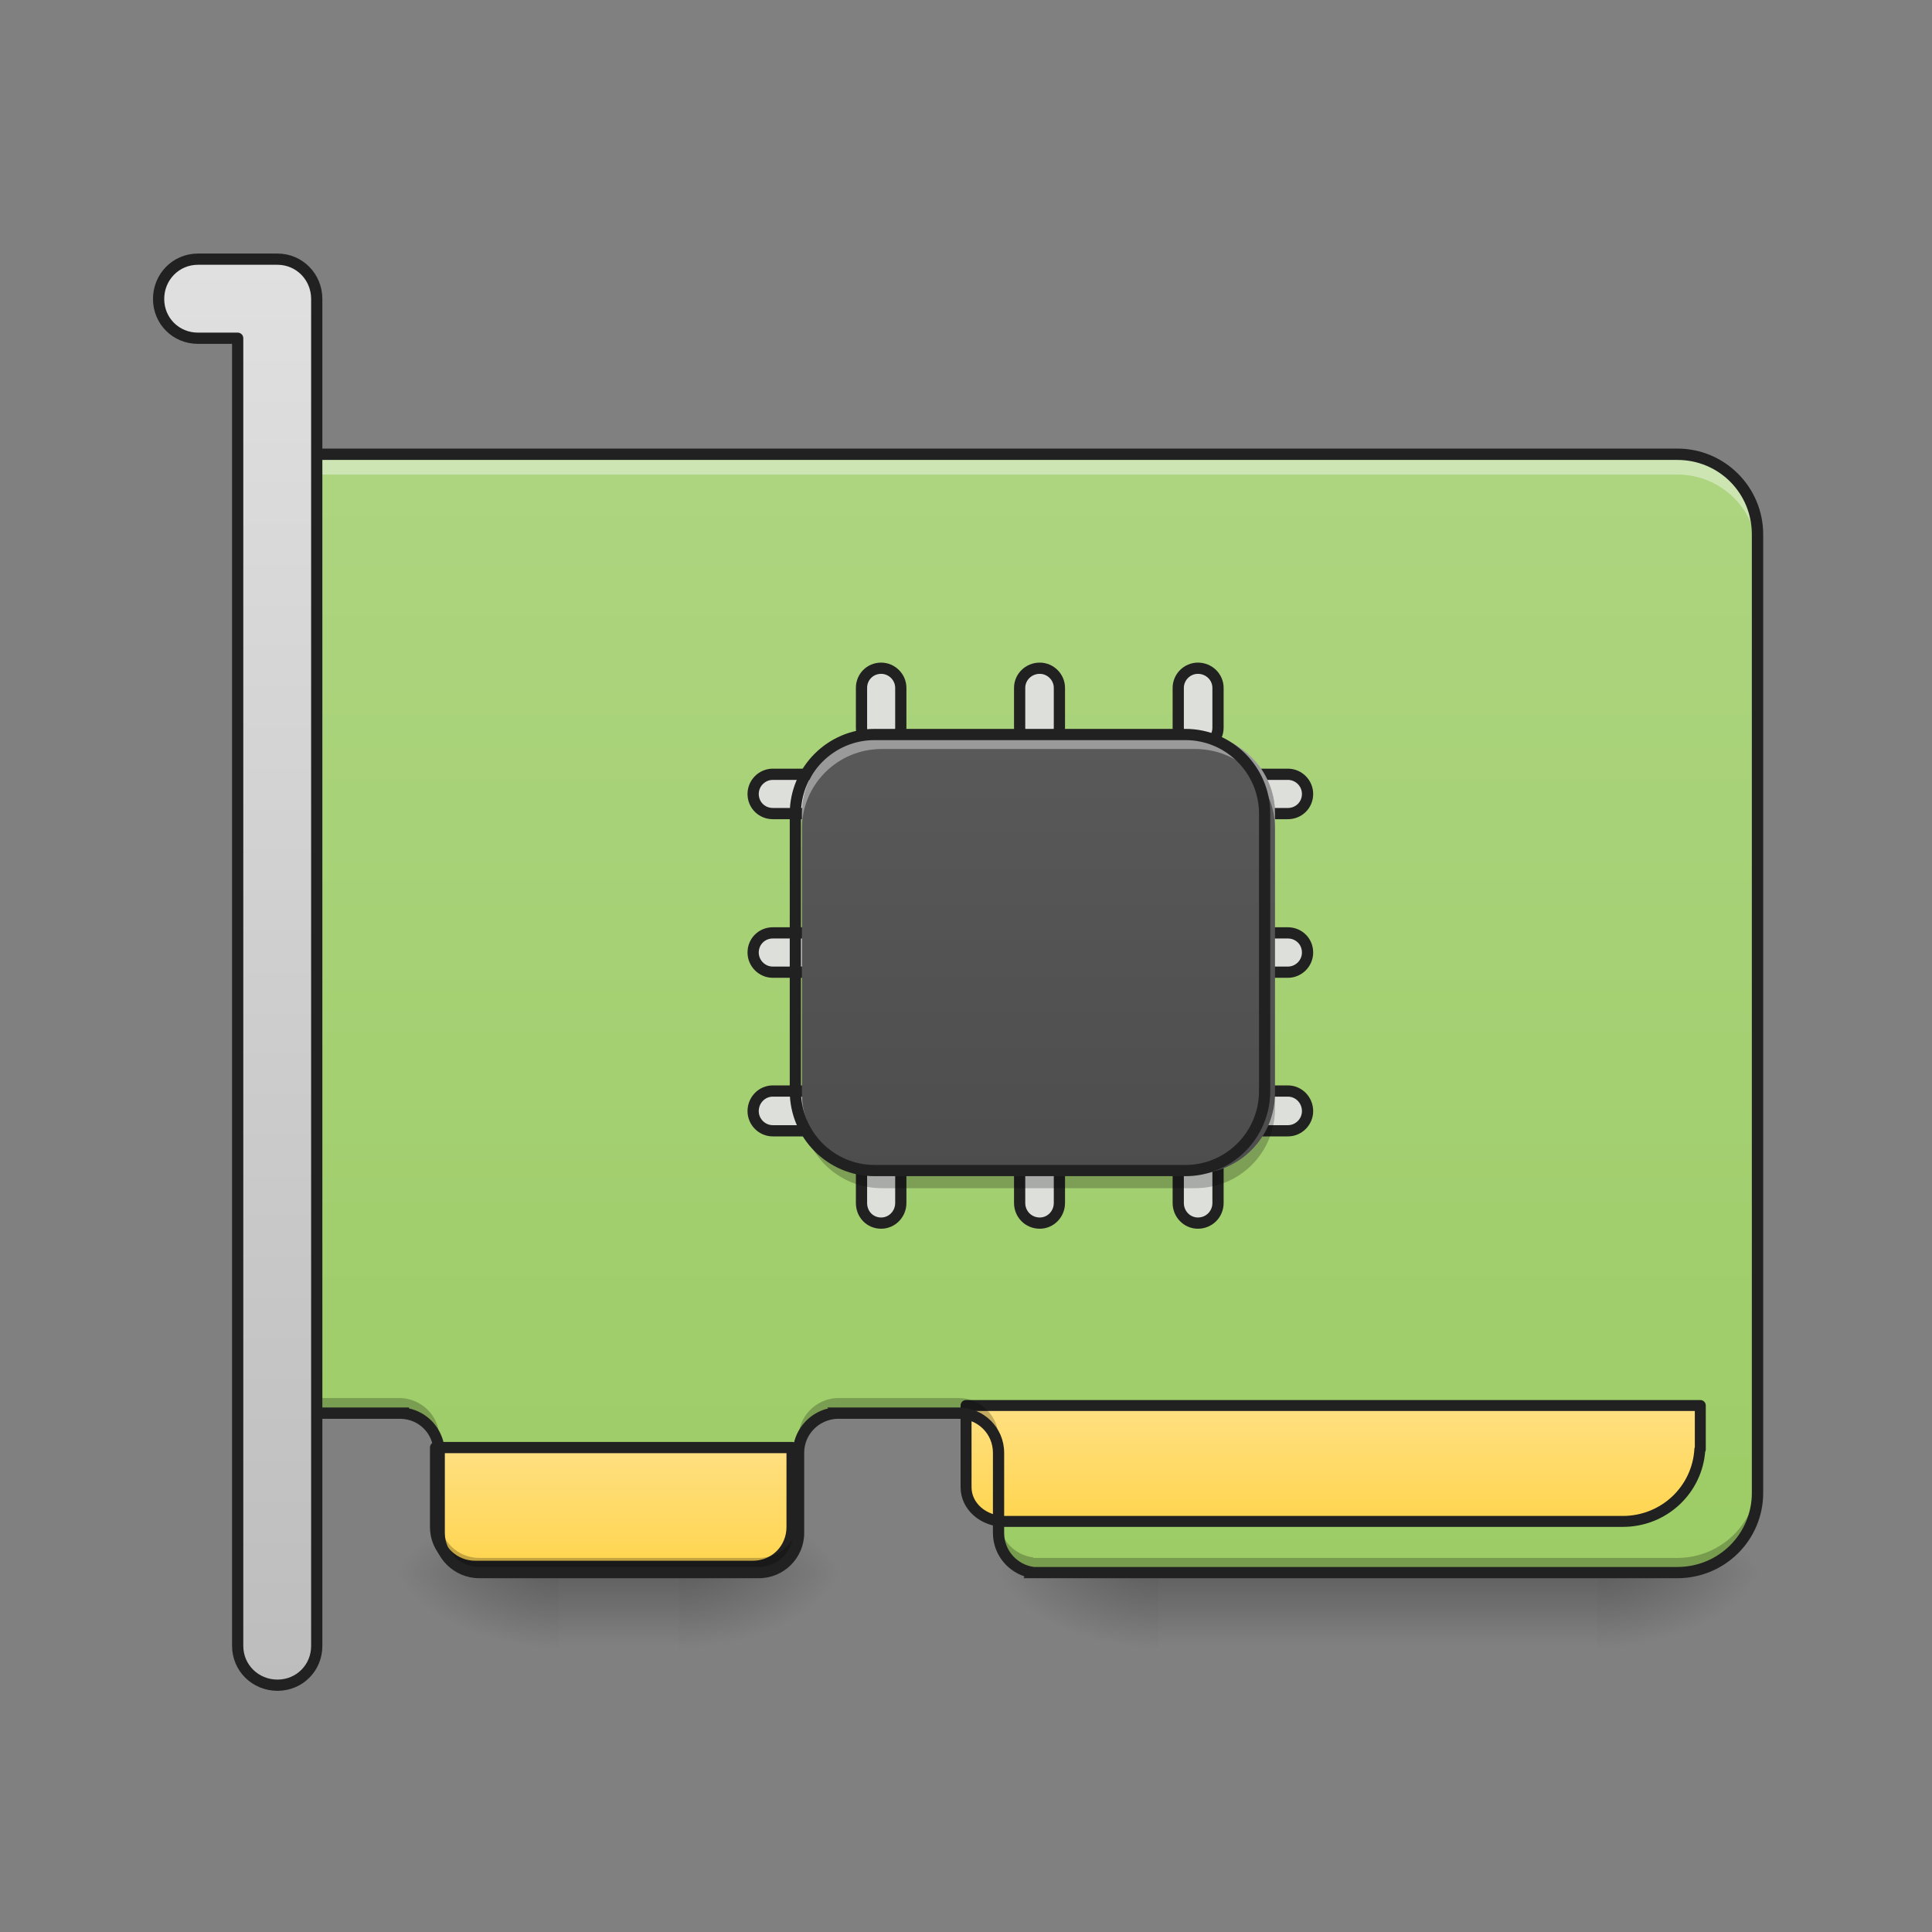 <?xml version="1.0" encoding="UTF-8"?>
<svg xmlns="http://www.w3.org/2000/svg" xmlns:xlink="http://www.w3.org/1999/xlink" width="16px" height="16px" viewBox="0 0 16 16" version="1.1">
<rect x="0" y="0" width="16" height="16" fill="#808080" stroke="none"/>
<defs>
<linearGradient id="linear0" gradientUnits="userSpaceOnUse" x1="349.25" y1="233.5" x2="349.25" y2="254.667" gradientTransform="matrix(0.031,0,0,0.031,-0.662,5.727)">
<stop offset="0" style="stop-color:rgb(0%,0%,0%);stop-opacity:0.275;"/>
<stop offset="1" style="stop-color:rgb(0%,0%,0%);stop-opacity:0;"/>
</linearGradient>
<radialGradient id="radial0" gradientUnits="userSpaceOnUse" cx="450.909" cy="189.579" fx="450.909" fy="189.579" r="21.167" gradientTransform="matrix(0,-0.039,-0.07,-0,26.396,30.805)">
<stop offset="0" style="stop-color:rgb(0%,0%,0%);stop-opacity:0.314;"/>
<stop offset="0.222" style="stop-color:rgb(0%,0%,0%);stop-opacity:0.275;"/>
<stop offset="1" style="stop-color:rgb(0%,0%,0%);stop-opacity:0;"/>
</radialGradient>
<radialGradient id="radial1" gradientUnits="userSpaceOnUse" cx="450.909" cy="189.579" fx="450.909" fy="189.579" r="21.167" gradientTransform="matrix(-0,0.039,0.07,0,-3.574,-4.756)">
<stop offset="0" style="stop-color:rgb(0%,0%,0%);stop-opacity:0.314;"/>
<stop offset="0.222" style="stop-color:rgb(0%,0%,0%);stop-opacity:0.275;"/>
<stop offset="1" style="stop-color:rgb(0%,0%,0%);stop-opacity:0;"/>
</radialGradient>
<radialGradient id="radial2" gradientUnits="userSpaceOnUse" cx="450.909" cy="189.579" fx="450.909" fy="189.579" r="21.167" gradientTransform="matrix(-0,-0.039,0.07,-0,-3.574,30.805)">
<stop offset="0" style="stop-color:rgb(0%,0%,0%);stop-opacity:0.314;"/>
<stop offset="0.222" style="stop-color:rgb(0%,0%,0%);stop-opacity:0.275;"/>
<stop offset="1" style="stop-color:rgb(0%,0%,0%);stop-opacity:0;"/>
</radialGradient>
<radialGradient id="radial3" gradientUnits="userSpaceOnUse" cx="450.909" cy="189.579" fx="450.909" fy="189.579" r="21.167" gradientTransform="matrix(0,0.039,-0.07,0,26.396,-4.756)">
<stop offset="0" style="stop-color:rgb(0%,0%,0%);stop-opacity:0.314;"/>
<stop offset="0.222" style="stop-color:rgb(0%,0%,0%);stop-opacity:0.275;"/>
<stop offset="1" style="stop-color:rgb(0%,0%,0%);stop-opacity:0;"/>
</radialGradient>
<linearGradient id="linear1" gradientUnits="userSpaceOnUse" x1="349.25" y1="233.5" x2="349.25" y2="254.667" gradientTransform="matrix(0.031,0,0,0.031,-5.623,5.727)">
<stop offset="0" style="stop-color:rgb(0%,0%,0%);stop-opacity:0.275;"/>
<stop offset="1" style="stop-color:rgb(0%,0%,0%);stop-opacity:0;"/>
</linearGradient>
<radialGradient id="radial4" gradientUnits="userSpaceOnUse" cx="450.909" cy="189.579" fx="450.909" fy="189.579" r="21.167" gradientTransform="matrix(0,-0.039,-0.07,-0,18.789,30.805)">
<stop offset="0" style="stop-color:rgb(0%,0%,0%);stop-opacity:0.314;"/>
<stop offset="0.222" style="stop-color:rgb(0%,0%,0%);stop-opacity:0.275;"/>
<stop offset="1" style="stop-color:rgb(0%,0%,0%);stop-opacity:0;"/>
</radialGradient>
<radialGradient id="radial5" gradientUnits="userSpaceOnUse" cx="450.909" cy="189.579" fx="450.909" fy="189.579" r="21.167" gradientTransform="matrix(-0,0.039,0.07,0,-8.535,-4.756)">
<stop offset="0" style="stop-color:rgb(0%,0%,0%);stop-opacity:0.314;"/>
<stop offset="0.222" style="stop-color:rgb(0%,0%,0%);stop-opacity:0.275;"/>
<stop offset="1" style="stop-color:rgb(0%,0%,0%);stop-opacity:0;"/>
</radialGradient>
<radialGradient id="radial6" gradientUnits="userSpaceOnUse" cx="450.909" cy="189.579" fx="450.909" fy="189.579" r="21.167" gradientTransform="matrix(-0,-0.039,0.07,-0,-8.535,30.805)">
<stop offset="0" style="stop-color:rgb(0%,0%,0%);stop-opacity:0.314;"/>
<stop offset="0.222" style="stop-color:rgb(0%,0%,0%);stop-opacity:0.275;"/>
<stop offset="1" style="stop-color:rgb(0%,0%,0%);stop-opacity:0;"/>
</radialGradient>
<radialGradient id="radial7" gradientUnits="userSpaceOnUse" cx="450.909" cy="189.579" fx="450.909" fy="189.579" r="21.167" gradientTransform="matrix(0,0.039,-0.07,0,18.789,-4.756)">
<stop offset="0" style="stop-color:rgb(0%,0%,0%);stop-opacity:0.314;"/>
<stop offset="0.222" style="stop-color:rgb(0%,0%,0%);stop-opacity:0.275;"/>
<stop offset="1" style="stop-color:rgb(0%,0%,0%);stop-opacity:0;"/>
</radialGradient>
<linearGradient id="linear2" gradientUnits="userSpaceOnUse" x1="201.083" y1="212.333" x2="201.083" y2="-105.167" gradientTransform="matrix(0.031,0,0,0.031,-0.331,6.719)">
<stop offset="0" style="stop-color:rgb(61.176%,80%,39.608%);stop-opacity:1;"/>
<stop offset="1" style="stop-color:rgb(68.235%,83.529%,50.588%);stop-opacity:1;"/>
</linearGradient>
<linearGradient id="linear3" gradientUnits="userSpaceOnUse" x1="298.685" y1="201.75" x2="298.685" y2="170" gradientTransform="matrix(2.25,0,0,1,-502.708,0)">
<stop offset="0" style="stop-color:rgb(100%,83.529%,30.98%);stop-opacity:1;"/>
<stop offset="1" style="stop-color:rgb(100%,87.843%,50.98%);stop-opacity:1;"/>
</linearGradient>
<linearGradient id="linear4" gradientUnits="userSpaceOnUse" x1="298.685" y1="201.75" x2="298.685" y2="170" gradientTransform="matrix(8.504,0,0,3.78,-1340,812.599)">
<stop offset="0" style="stop-color:rgb(100%,83.529%,30.98%);stop-opacity:1;"/>
<stop offset="1" style="stop-color:rgb(100%,87.843%,50.98%);stop-opacity:1;"/>
</linearGradient>
<linearGradient id="linear5" gradientUnits="userSpaceOnUse" x1="254" y1="201.75" x2="254" y2="-94.583" gradientTransform="matrix(0.031,0,0,0.031,0.331,6.719)">
<stop offset="0" style="stop-color:rgb(25.882%,25.882%,25.882%);stop-opacity:1;"/>
<stop offset="1" style="stop-color:rgb(38.039%,38.039%,38.039%);stop-opacity:1;"/>
</linearGradient>
<linearGradient id="linear6" gradientUnits="userSpaceOnUse" x1="84.667" y1="233.5" x2="84.667" y2="-147.5" >
<stop offset="0" style="stop-color:rgb(74.118%,74.118%,74.118%);stop-opacity:1;"/>
<stop offset="1" style="stop-color:rgb(87.843%,87.843%,87.843%);stop-opacity:1;"/>
</linearGradient>
</defs>
<g id="surface1">
<path style=" stroke:none;fill-rule:nonzero;fill:url(#linear0);" d="M 9.594 13.023 L 13.23 13.023 L 13.23 13.688 L 9.594 13.688 Z M 9.594 13.023 "/>
<path style=" stroke:none;fill-rule:nonzero;fill:url(#radial0);" d="M 13.23 13.023 L 14.555 13.023 L 14.555 12.363 L 13.23 12.363 Z M 13.23 13.023 "/>
<path style=" stroke:none;fill-rule:nonzero;fill:url(#radial1);" d="M 9.594 13.023 L 8.27 13.023 L 8.27 13.688 L 9.594 13.688 Z M 9.594 13.023 "/>
<path style=" stroke:none;fill-rule:nonzero;fill:url(#radial2);" d="M 9.594 13.023 L 8.27 13.023 L 8.27 12.363 L 9.594 12.363 Z M 9.594 13.023 "/>
<path style=" stroke:none;fill-rule:nonzero;fill:url(#radial3);" d="M 13.23 13.023 L 14.555 13.023 L 14.555 13.688 L 13.23 13.688 Z M 13.23 13.023 "/>
<path style=" stroke:none;fill-rule:nonzero;fill:url(#linear1);" d="M 4.629 13.023 L 5.621 13.023 L 5.621 13.688 L 4.629 13.688 Z M 4.629 13.023 "/>
<path style=" stroke:none;fill-rule:nonzero;fill:url(#radial4);" d="M 5.621 13.023 L 6.945 13.023 L 6.945 12.363 L 5.621 12.363 Z M 5.621 13.023 "/>
<path style=" stroke:none;fill-rule:nonzero;fill:url(#radial5);" d="M 4.629 13.023 L 3.309 13.023 L 3.309 13.688 L 4.629 13.688 Z M 4.629 13.023 "/>
<path style=" stroke:none;fill-rule:nonzero;fill:url(#radial6);" d="M 4.629 13.023 L 3.309 13.023 L 3.309 12.363 L 4.629 12.363 Z M 4.629 13.023 "/>
<path style=" stroke:none;fill-rule:nonzero;fill:url(#radial7);" d="M 5.621 13.023 L 6.945 13.023 L 6.945 13.688 L 5.621 13.688 Z M 5.621 13.023 "/>
<path style=" stroke:none;fill-rule:nonzero;fill:url(#linear2);" d="M 2.645 3.762 C 2.281 3.762 1.984 4.059 1.984 4.426 L 1.984 11.703 L 3.32 11.703 C 3.492 11.711 3.633 11.848 3.637 12.02 L 3.637 12.695 C 3.637 12.879 3.785 13.023 3.969 13.023 L 6.285 13.023 C 6.469 13.023 6.613 12.879 6.613 12.695 L 6.613 12.031 C 6.613 11.855 6.754 11.711 6.926 11.703 L 7.938 11.703 C 8.121 11.703 8.27 11.848 8.27 12.031 L 8.27 12.695 C 8.27 12.863 8.395 13 8.559 13.023 C 8.559 13.023 8.555 13.023 8.555 13.023 L 13.891 13.023 C 14.258 13.023 14.555 12.73 14.555 12.363 L 14.555 4.426 C 14.555 4.059 14.258 3.762 13.891 3.762 Z M 2.645 3.762 "/>
<path style=" stroke:none;fill-rule:nonzero;fill:rgb(100%,100%,100%);fill-opacity:0.392;" d="M 2.645 3.762 C 2.281 3.762 1.984 4.059 1.984 4.426 L 1.984 4.594 C 1.984 4.227 2.281 3.93 2.645 3.93 L 13.891 3.93 C 14.258 3.93 14.555 4.227 14.555 4.594 L 14.555 4.426 C 14.555 4.059 14.258 3.762 13.891 3.762 Z M 6.613 12.199 L 6.613 12.695 Z M 6.613 12.199 "/>
<path style="fill-rule:nonzero;fill:url(#linear3);stroke-width:3;stroke-linecap:round;stroke-linejoin:round;stroke:rgb(12.941%,12.941%,12.941%);stroke-opacity:1;stroke-miterlimit:4;" d="M 116.364 169.963 L 116.364 191.211 C 116.364 197.086 121.113 201.71 126.988 201.71 L 201.106 201.71 C 206.98 201.71 211.605 197.086 211.605 191.211 L 211.605 169.963 Z M 116.364 169.963 " transform="matrix(0.031,0,0,0.031,0,6.719)"/>
<path style="fill-rule:nonzero;fill:url(#linear4);stroke-width:11.339;stroke-linecap:round;stroke-linejoin:round;stroke:rgb(12.941%,12.941%,12.941%);stroke-opacity:1;stroke-miterlimit:4;" d="M 1000.062 1454.979 L 1000.062 1539.538 C 1000.062 1559.379 1018.013 1574.968 1040.216 1574.968 L 1679.84 1574.968 C 1722.828 1574.968 1757.313 1541.9 1759.675 1500.329 L 1760.147 1500.329 L 1760.147 1454.979 Z M 1000.062 1454.979 " transform="matrix(0.008,0,0,0.008,0,0)"/>
<path style="fill-rule:nonzero;fill:rgb(87.843%,87.843%,87.843%);fill-opacity:0.947;stroke-width:3;stroke-linecap:round;stroke-linejoin:round;stroke:rgb(12.941%,12.941%,12.941%);stroke-opacity:1;stroke-miterlimit:4;" d="M 195.772 -9.895 L 206.396 -9.895 C 209.271 -9.895 211.645 -7.52 211.645 -4.645 C 211.645 -1.645 209.271 0.604 206.396 0.604 L 195.772 0.604 C 192.897 0.604 190.522 -1.645 190.522 -4.645 C 190.522 -7.52 192.897 -9.895 195.772 -9.895 Z M 195.772 -9.895 " transform="matrix(0.031,0,0,0.031,0.331,6.719)"/>
<path style="fill-rule:nonzero;fill:rgb(87.843%,87.843%,87.843%);fill-opacity:0.947;stroke-width:3;stroke-linecap:round;stroke-linejoin:round;stroke:rgb(12.941%,12.941%,12.941%);stroke-opacity:1;stroke-miterlimit:4;" d="M 195.772 32.476 L 206.396 32.476 C 209.271 32.476 211.645 34.726 211.645 37.726 C 211.645 40.601 209.271 42.975 206.396 42.975 L 195.772 42.975 C 192.897 42.975 190.522 40.601 190.522 37.726 C 190.522 34.726 192.897 32.476 195.772 32.476 Z M 195.772 32.476 " transform="matrix(0.031,0,0,0.031,0.331,6.719)"/>
<path style="fill-rule:nonzero;fill:rgb(87.843%,87.843%,87.843%);fill-opacity:0.947;stroke-width:3;stroke-linecap:round;stroke-linejoin:round;stroke:rgb(12.941%,12.941%,12.941%);stroke-opacity:1;stroke-miterlimit:4;" d="M 195.772 74.722 L 206.396 74.722 C 209.271 74.722 211.645 77.097 211.645 80.097 C 211.645 82.972 209.271 85.346 206.396 85.346 L 195.772 85.346 C 192.897 85.346 190.522 82.972 190.522 80.097 C 190.522 77.097 192.897 74.722 195.772 74.722 Z M 195.772 74.722 " transform="matrix(0.031,0,0,0.031,0.331,6.719)"/>
<path style="fill-rule:nonzero;fill:rgb(87.843%,87.843%,87.843%);fill-opacity:0.947;stroke-width:3;stroke-linecap:round;stroke-linejoin:round;stroke:rgb(12.941%,12.941%,12.941%);stroke-opacity:1;stroke-miterlimit:4;" d="M 322.76 -9.895 L 333.384 -9.895 C 336.259 -9.895 338.633 -7.52 338.633 -4.645 C 338.633 -1.645 336.259 0.604 333.384 0.604 L 322.76 0.604 C 319.885 0.604 317.51 -1.645 317.51 -4.645 C 317.51 -7.52 319.885 -9.895 322.76 -9.895 Z M 322.76 -9.895 " transform="matrix(0.031,0,0,0.031,0.331,6.719)"/>
<path style="fill-rule:nonzero;fill:rgb(87.843%,87.843%,87.843%);fill-opacity:0.947;stroke-width:3;stroke-linecap:round;stroke-linejoin:round;stroke:rgb(12.941%,12.941%,12.941%);stroke-opacity:1;stroke-miterlimit:4;" d="M 322.76 32.476 L 333.384 32.476 C 336.259 32.476 338.633 34.726 338.633 37.726 C 338.633 40.601 336.259 42.975 333.384 42.975 L 322.76 42.975 C 319.885 42.975 317.51 40.601 317.51 37.726 C 317.51 34.726 319.885 32.476 322.76 32.476 Z M 322.76 32.476 " transform="matrix(0.031,0,0,0.031,0.331,6.719)"/>
<path style="fill-rule:nonzero;fill:rgb(87.843%,87.843%,87.843%);fill-opacity:0.947;stroke-width:3;stroke-linecap:round;stroke-linejoin:round;stroke:rgb(12.941%,12.941%,12.941%);stroke-opacity:1;stroke-miterlimit:4;" d="M 322.76 74.722 L 333.384 74.722 C 336.259 74.722 338.633 77.097 338.633 80.097 C 338.633 82.972 336.259 85.346 333.384 85.346 L 322.76 85.346 C 319.885 85.346 317.51 82.972 317.51 80.097 C 317.51 77.097 319.885 74.722 322.76 74.722 Z M 322.76 74.722 " transform="matrix(0.031,0,0,0.031,0.331,6.719)"/>
<path style="fill-rule:nonzero;fill:rgb(87.843%,87.843%,87.843%);fill-opacity:0.947;stroke-width:3;stroke-linecap:round;stroke-linejoin:round;stroke:rgb(12.941%,12.941%,12.941%);stroke-opacity:1;stroke-miterlimit:4;" d="M 195.732 -9.969 L 206.356 -9.969 C 209.356 -9.969 211.606 -7.594 211.606 -4.595 C 211.606 -1.72 209.356 0.655 206.356 0.655 L 195.732 0.655 C 192.858 0.655 190.483 -1.72 190.483 -4.595 C 190.483 -7.594 192.858 -9.969 195.732 -9.969 Z M 195.732 -9.969 " transform="matrix(0,0.031,-0.031,0,9.778,-0.371)"/>
<path style="fill-rule:nonzero;fill:rgb(87.843%,87.843%,87.843%);fill-opacity:0.947;stroke-width:3;stroke-linecap:round;stroke-linejoin:round;stroke:rgb(12.941%,12.941%,12.941%);stroke-opacity:1;stroke-miterlimit:4;" d="M 195.732 32.402 L 206.356 32.402 C 209.356 32.402 211.606 34.777 211.606 37.651 C 211.606 40.651 209.356 43.026 206.356 43.026 L 195.732 43.026 C 192.858 43.026 190.483 40.651 190.483 37.651 C 190.483 34.777 192.858 32.402 195.732 32.402 Z M 195.732 32.402 " transform="matrix(0,0.031,-0.031,0,9.778,-0.371)"/>
<path style="fill-rule:nonzero;fill:rgb(87.843%,87.843%,87.843%);fill-opacity:0.947;stroke-width:3;stroke-linecap:round;stroke-linejoin:round;stroke:rgb(12.941%,12.941%,12.941%);stroke-opacity:1;stroke-miterlimit:4;" d="M 195.732 74.773 L 206.356 74.773 C 209.356 74.773 211.606 77.148 211.606 80.022 C 211.606 83.022 209.356 85.272 206.356 85.272 L 195.732 85.272 C 192.858 85.272 190.483 83.022 190.483 80.022 C 190.483 77.148 192.858 74.773 195.732 74.773 Z M 195.732 74.773 " transform="matrix(0,0.031,-0.031,0,9.778,-0.371)"/>
<path style="fill-rule:nonzero;fill:rgb(87.843%,87.843%,87.843%);fill-opacity:0.947;stroke-width:3;stroke-linecap:round;stroke-linejoin:round;stroke:rgb(12.941%,12.941%,12.941%);stroke-opacity:1;stroke-miterlimit:4;" d="M 322.845 -9.969 L 333.344 -9.969 C 336.344 -9.969 338.719 -7.594 338.719 -4.595 C 338.719 -1.72 336.344 0.655 333.344 0.655 L 322.845 0.655 C 319.846 0.655 317.471 -1.72 317.471 -4.595 C 317.471 -7.594 319.846 -9.969 322.845 -9.969 Z M 322.845 -9.969 " transform="matrix(0,0.031,-0.031,0,9.778,-0.371)"/>
<path style="fill-rule:nonzero;fill:rgb(87.843%,87.843%,87.843%);fill-opacity:0.947;stroke-width:3;stroke-linecap:round;stroke-linejoin:round;stroke:rgb(12.941%,12.941%,12.941%);stroke-opacity:1;stroke-miterlimit:4;" d="M 322.845 32.402 L 333.344 32.402 C 336.344 32.402 338.719 34.777 338.719 37.651 C 338.719 40.651 336.344 43.026 333.344 43.026 L 322.845 43.026 C 319.846 43.026 317.471 40.651 317.471 37.651 C 317.471 34.777 319.846 32.402 322.845 32.402 Z M 322.845 32.402 " transform="matrix(0,0.031,-0.031,0,9.778,-0.371)"/>
<path style="fill-rule:nonzero;fill:rgb(87.843%,87.843%,87.843%);fill-opacity:0.947;stroke-width:3;stroke-linecap:round;stroke-linejoin:round;stroke:rgb(12.941%,12.941%,12.941%);stroke-opacity:1;stroke-miterlimit:4;" d="M 322.845 74.773 L 333.344 74.773 C 336.344 74.773 338.719 77.148 338.719 80.022 C 338.719 83.022 336.344 85.272 333.344 85.272 L 322.845 85.272 C 319.846 85.272 317.471 83.022 317.471 80.022 C 317.471 77.148 319.846 74.773 322.845 74.773 Z M 322.845 74.773 " transform="matrix(0,0.031,-0.031,0,9.778,-0.371)"/>
<path style=" stroke:none;fill-rule:nonzero;fill:url(#linear5);" d="M 7.301 6.078 L 9.898 6.078 C 10.262 6.078 10.559 6.375 10.559 6.738 L 10.559 9.055 C 10.559 9.422 10.262 9.719 9.898 9.719 L 7.301 9.719 C 6.938 9.719 6.641 9.422 6.641 9.055 L 6.641 6.738 C 6.641 6.375 6.938 6.078 7.301 6.078 Z M 7.301 6.078 "/>
<path style=" stroke:none;fill-rule:nonzero;fill:rgb(0%,0%,0%);fill-opacity:0.235;" d="M 6.926 11.578 C 6.754 11.59 6.613 11.73 6.613 11.91 L 6.613 12.57 C 6.613 12.754 6.469 12.902 6.285 12.902 L 3.969 12.902 C 3.785 12.902 3.641 12.754 3.637 12.57 L 3.637 12.695 C 3.637 12.879 3.785 13.023 3.969 13.023 L 6.285 13.023 C 6.469 13.023 6.613 12.879 6.613 12.695 L 6.613 12.031 C 6.613 11.855 6.754 11.711 6.926 11.703 L 7.938 11.703 C 8.121 11.703 8.27 11.848 8.27 12.031 L 8.27 11.91 C 8.27 11.727 8.121 11.578 7.938 11.578 Z M 1.984 11.578 L 1.984 11.703 L 3.32 11.703 C 3.492 11.711 3.633 11.848 3.637 12.02 L 3.637 11.895 C 3.633 11.723 3.492 11.586 3.32 11.578 Z M 14.555 12.238 C 14.555 12.605 14.258 12.902 13.891 12.902 L 8.555 12.902 C 8.555 12.902 8.559 12.898 8.559 12.898 C 8.395 12.879 8.27 12.738 8.27 12.57 L 8.27 12.695 C 8.27 12.863 8.395 13 8.559 13.023 C 8.559 13.023 8.555 13.023 8.555 13.023 L 13.891 13.023 C 14.258 13.023 14.555 12.73 14.555 12.363 Z M 14.555 12.238 "/>
<path style=" stroke:none;fill-rule:nonzero;fill:rgb(12.941%,12.941%,12.941%);fill-opacity:1;" d="M 2.645 3.715 C 2.254 3.715 1.938 4.035 1.938 4.426 L 1.938 11.75 L 3.32 11.75 C 3.469 11.754 3.586 11.871 3.59 12.02 L 3.59 12.695 C 3.59 12.902 3.762 13.07 3.969 13.07 L 6.285 13.07 C 6.492 13.07 6.66 12.902 6.66 12.695 L 6.66 12.031 C 6.66 11.879 6.781 11.758 6.93 11.75 L 7.938 11.75 C 8.098 11.75 8.223 11.875 8.223 12.031 L 8.223 12.695 C 8.223 12.863 8.332 13.004 8.484 13.055 L 8.477 13.07 L 13.891 13.07 C 14.285 13.07 14.602 12.754 14.602 12.363 L 14.602 4.426 C 14.602 4.035 14.285 3.715 13.891 3.715 Z M 2.645 3.809 L 13.891 3.809 C 14.234 3.809 14.508 4.082 14.508 4.426 L 14.508 12.363 C 14.508 12.703 14.234 12.977 13.891 12.977 L 8.562 12.977 C 8.422 12.957 8.316 12.84 8.316 12.695 L 8.316 12.031 C 8.316 11.824 8.148 11.656 7.938 11.656 L 6.852 11.656 L 6.859 11.664 C 6.691 11.703 6.566 11.855 6.566 12.031 L 6.566 12.695 C 6.566 12.852 6.441 12.977 6.285 12.977 L 3.969 12.977 C 3.812 12.977 3.684 12.852 3.684 12.695 L 3.684 11.953 L 3.676 11.957 C 3.645 11.809 3.531 11.695 3.387 11.664 L 3.387 11.656 L 2.031 11.656 L 2.031 4.426 C 2.031 4.082 2.305 3.809 2.645 3.809 Z M 2.645 3.809 "/>
<path style="fill-rule:nonzero;fill:url(#linear6);stroke-width:3;stroke-linecap:round;stroke-linejoin:round;stroke:rgb(12.941%,12.941%,12.941%);stroke-opacity:1;stroke-miterlimit:4;" d="M 52.87 -147.506 C 46.996 -147.506 42.371 -142.757 42.371 -136.882 C 42.371 -131.008 46.996 -126.383 52.87 -126.383 L 63.494 -126.383 L 63.494 222.958 C 63.494 228.833 68.243 233.457 74.118 233.457 C 79.992 233.457 84.617 228.833 84.617 222.958 L 84.617 -136.882 C 84.617 -142.757 79.992 -147.506 74.118 -147.506 Z M 52.87 -147.506 " transform="matrix(0.031,0,0,0.031,0,6.719)"/>
<path style=" stroke:none;fill-rule:nonzero;fill:rgb(0%,0%,0%);fill-opacity:0.235;" d="M 6.641 9.055 L 6.641 9.18 C 6.641 9.547 6.938 9.84 7.301 9.84 L 9.898 9.84 C 10.266 9.84 10.559 9.547 10.559 9.18 L 10.559 9.055 C 10.559 9.422 10.266 9.719 9.898 9.719 L 7.301 9.719 C 6.938 9.719 6.641 9.422 6.641 9.055 Z M 6.641 9.055 "/>
<path style=" stroke:none;fill-rule:nonzero;fill:rgb(100%,100%,100%);fill-opacity:0.392;" d="M 7.301 6.078 C 6.938 6.078 6.641 6.375 6.641 6.738 L 6.641 6.863 C 6.641 6.496 6.938 6.203 7.301 6.203 L 9.898 6.203 C 10.266 6.203 10.559 6.496 10.559 6.863 L 10.559 6.738 C 10.559 6.375 10.266 6.078 9.898 6.078 Z M 7.301 6.078 "/>
<path style="fill:none;stroke-width:3;stroke-linecap:round;stroke-linejoin:round;stroke:rgb(12.941%,12.941%,12.941%);stroke-opacity:1;stroke-miterlimit:4;" d="M 233.603 -20.519 L 316.72 -20.519 C 328.344 -20.519 337.843 -11.019 337.843 0.604 L 337.843 74.722 C 337.843 86.471 328.344 95.97 316.72 95.97 L 233.603 95.97 C 221.979 95.97 212.48 86.471 212.48 74.722 L 212.48 0.604 C 212.48 -11.019 221.979 -20.519 233.603 -20.519 Z M 233.603 -20.519 " transform="matrix(0.031,0,0,0.031,0,6.719)"/>
</g>
</svg>
